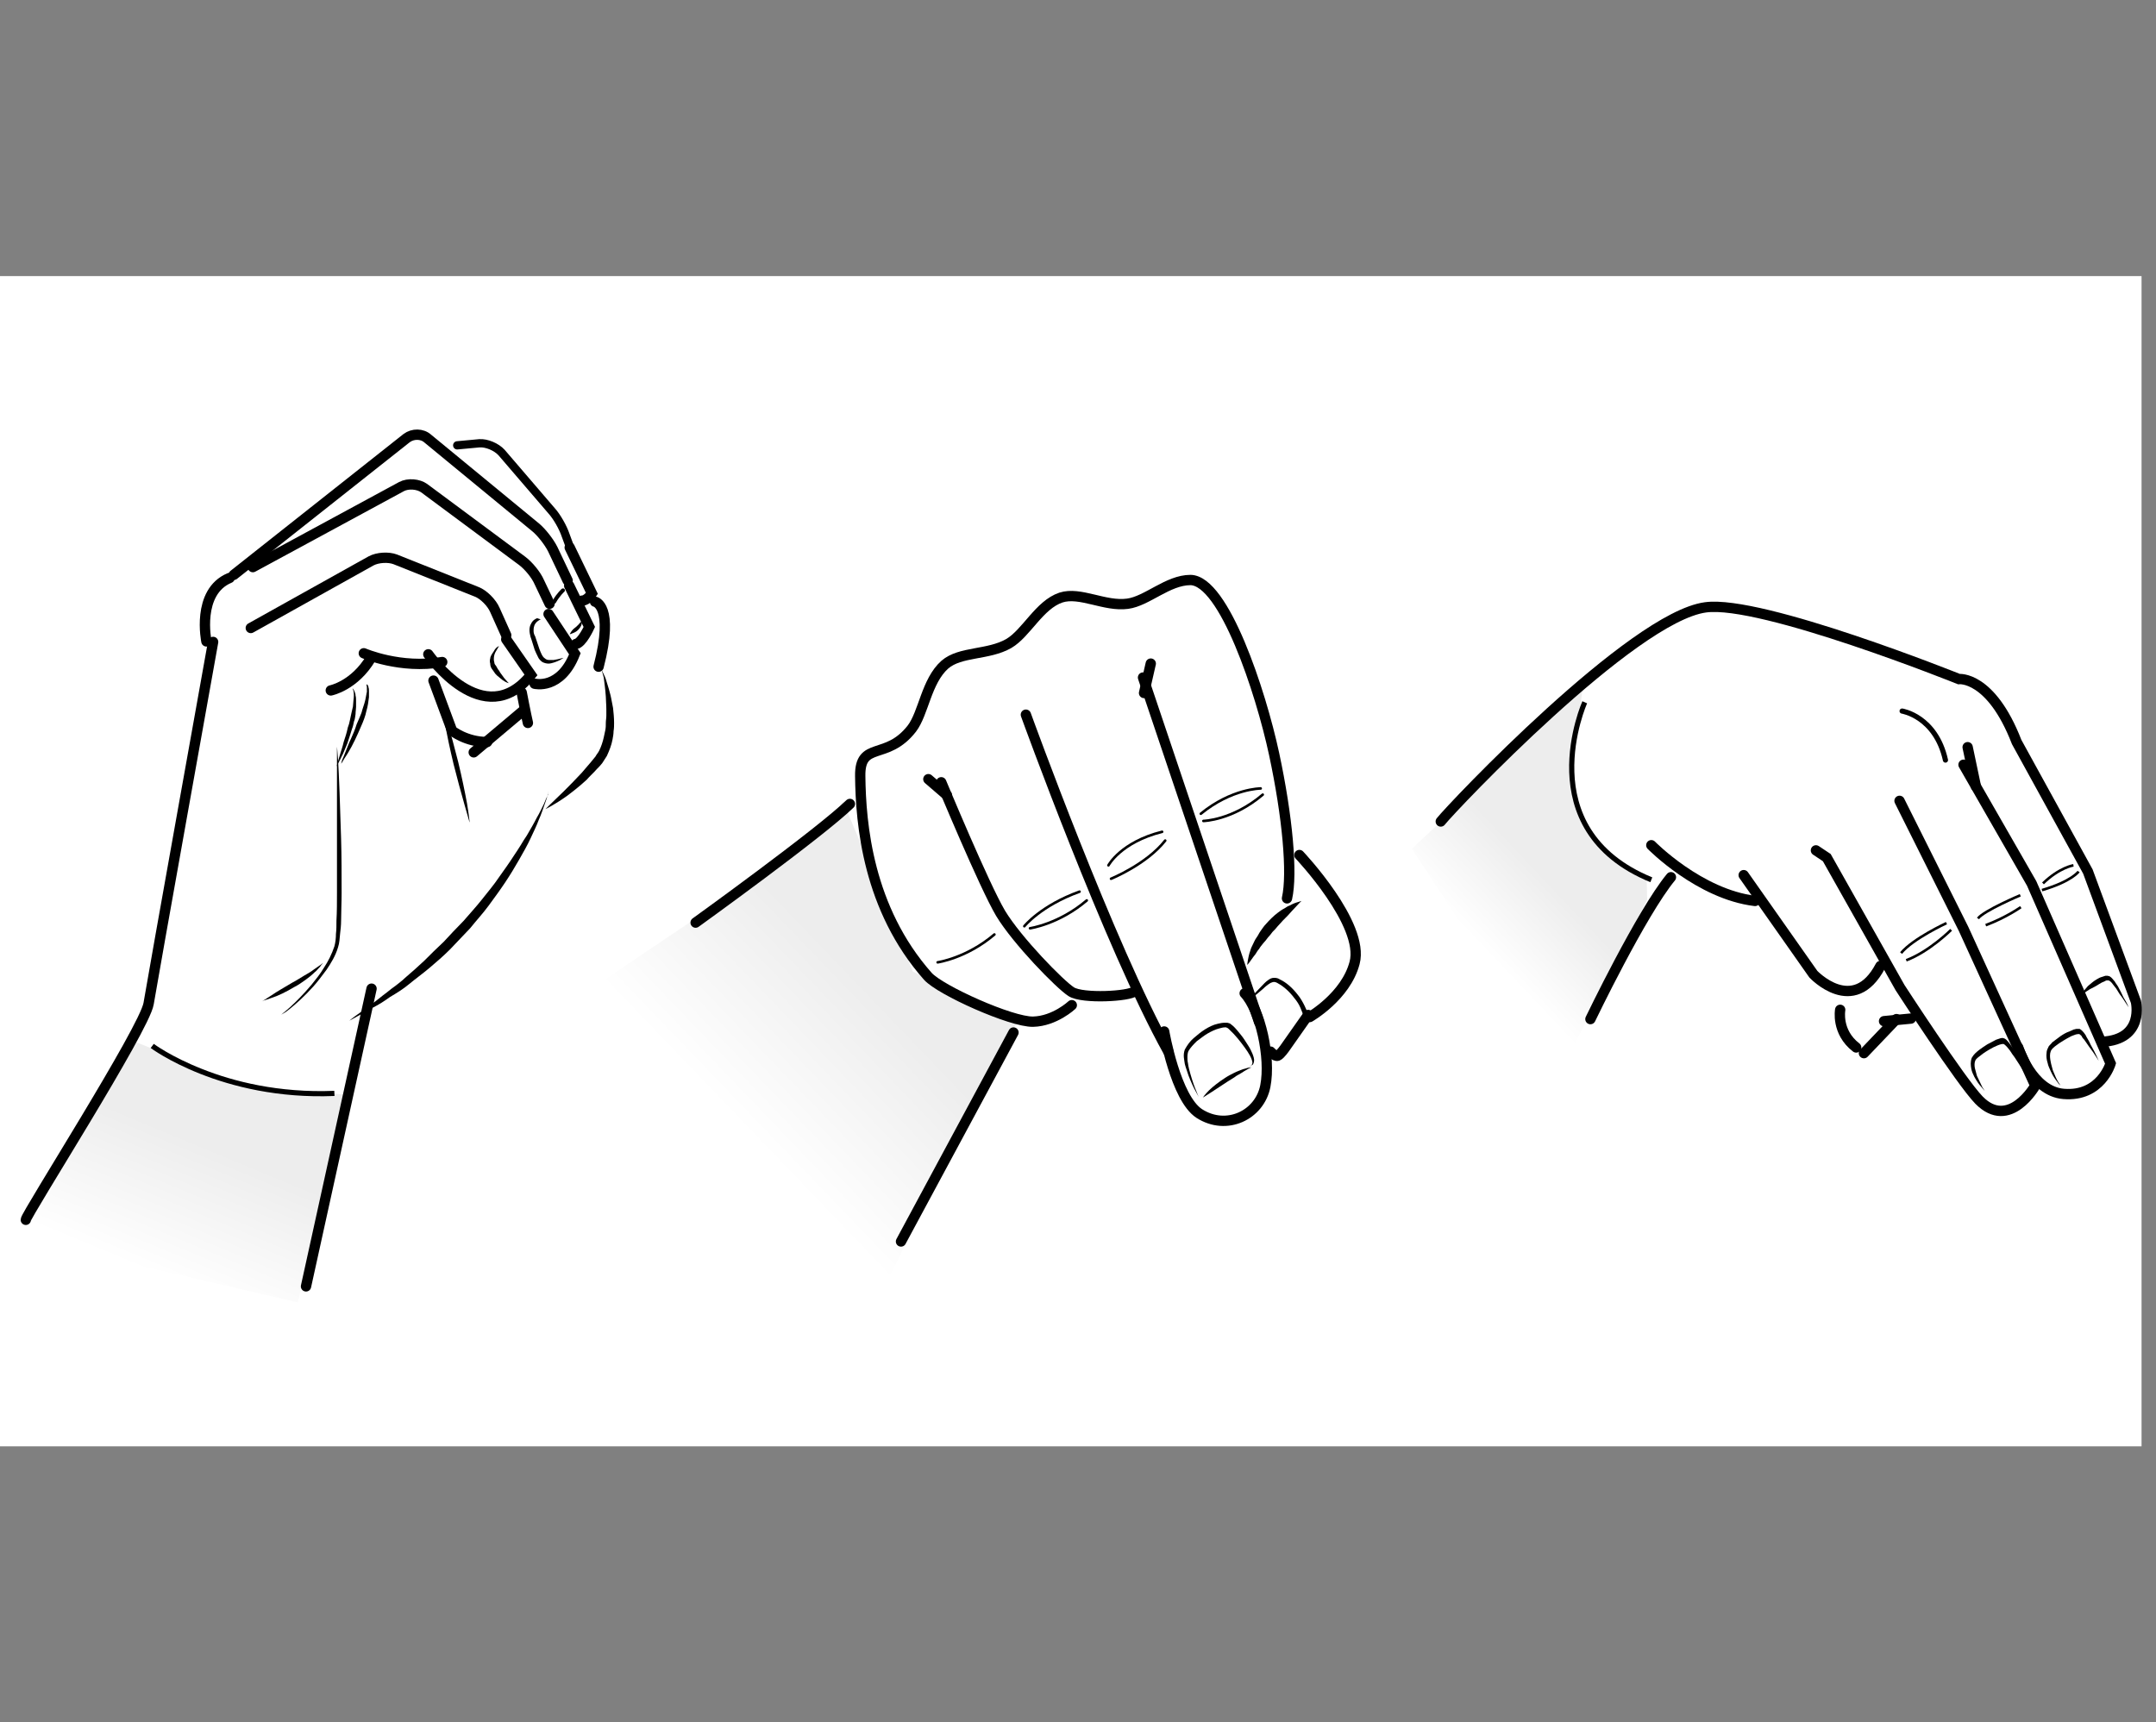 <?xml version="1.0" encoding="UTF-8"?>
<svg id="Lager_1" data-name="Lager 1" xmlns="http://www.w3.org/2000/svg" xmlns:xlink="http://www.w3.org/1999/xlink" viewBox="0 0 417.8 333.82">
  <rect x="0" y="0" width="417.8" height="333.82" fill="#808080" stroke="none"/>
  <defs>
    <style>
      .cls-1 {
        fill: url(#linear-gradient-2);
      }

      .cls-2 {
        stroke-width: 1.6px;
      }

      .cls-2, .cls-3, .cls-4, .cls-5, .cls-6, .cls-7, .cls-8 {
        fill: none;
        stroke: #000;
      }

      .cls-2, .cls-3, .cls-4, .cls-6, .cls-7 {
        stroke-linecap: round;
      }

      .cls-9 {
        fill: #fff;
      }

      .cls-3 {
        stroke-width: .75px;
      }

      .cls-5, .cls-6 {
        stroke-width: .5px;
      }

      .cls-7 {
        stroke-width: 2px;
      }

      .cls-10 {
        fill: url(#linear-gradient-3);
      }

      .cls-11 {
        fill: url(#linear-gradient);
      }
    </style>
    <linearGradient id="linear-gradient" x1="29.3" y1="1211.54" x2="39.67" y2="1186.51" gradientTransform="translate(0 -964.66)" gradientUnits="userSpaceOnUse">
      <stop offset="0" stop-color="#fff"/>
      <stop offset="1" stop-color="#ededed"/>
    </linearGradient>
    <linearGradient id="linear-gradient-2" x1="-677.58" y1="1299.09" x2="-641.76" y2="1305.78" gradientTransform="translate(-517.9 -1087.65) rotate(-54.42)" gradientUnits="userSpaceOnUse">
      <stop offset="0" stop-color="#fff"/>
      <stop offset="1" stop-color="#ededed"/>
    </linearGradient>
    <linearGradient id="linear-gradient-3" x1="477.42" y1="-295.1" x2="487.64" y2="-279.93" gradientTransform="translate(-112.32 -207.08) rotate(12.66) scale(1 -1)" gradientUnits="userSpaceOnUse">
      <stop offset="0" stop-color="#fff"/>
      <stop offset="1" stop-color="#ededed"/>
    </linearGradient>
  </defs>
  <rect class="cls-9" y="53.51" width="415" height="226.8"/>
  <g>
    <polygon class="cls-11" points="57.7 252.41 67.4 212.21 47.1 210.31 24.7 201.31 25.1 203.01 17.2 215.81 1.7 239.41 57.7 252.41"/>
    <path class="cls-8" d="m29.5,202.71s13.5,10.1,35.3,9.2"/>
    <path class="cls-7" d="m5,236.41c0-1,23-37,23.8-41.9s12.5-70.1,12.5-70.1"/>
    <path class="cls-7" d="m40,124.31s-2-9.6,4.5-12.3"/>
    <path class="cls-7" d="m48.6,121.71l23.3-13c1.3-.7,3.4-.8,4.7-.3l15.8,6.3c1.3.5,2.9,2.1,3.5,3.5l2.2,4.9"/>
    <path class="cls-7" d="m49,109.91l28.8-15.6c1.3-.7,3.3-.5,4.4.3l19,14.1c1.2.9,2.7,2.7,3.3,4.1l2,4.2"/>
    <path class="cls-2" d="m88.6,86.31l4.3-.4c1.4-.1,3.3.7,4.3,1.8l9.7,11.3c1,1.1,2.2,3.2,2.7,4.7l1.4,3.8"/>
    <path class="cls-7" d="m45.3,111.41l33.5-26.5c1.2-.9,3-.9,4.1.1l20.9,17.2c1.1.9,2.6,2.8,3.3,4.2l2.9,6.1"/>
    <path class="cls-7" d="m64.1,133.81s4.6-.9,7.8-6.3"/>
    <path class="cls-7" d="m70.5,126.61s7.1,3.1,15.2,1.7"/>
    <path class="cls-7" d="m83,126.81s10.7,15.4,19.9,4l-4.8-6.9"/>
    <path class="cls-7" d="m103.6,132.51s5,1.3,7.8-5.8l-5.1-7.7"/>
    <path class="cls-7" d="m110.3,113.51l3.9,8s-1.4,3.1-2.6,3.3"/>
    <path class="cls-7" d="m84,131.91l3.6,9.7s2.7,2.2,6.8,2.2"/>
    <line class="cls-7" x1="91.8" y1="145.81" x2="101.3" y2="137.81"/>
    <path class="cls-7" d="m101.1,134.21s.8,4.2,1.2,5.9"/>
    <path d="m68.3,133.41s.2.1.4.6c.1.2.2.5.2.8.1.3.1.7.1,1v1.2c0,.4-.1.9-.1,1.4-.1.5-.1,1-.3,1.4-.1.5-.2,1-.4,1.5-.3,1-.6,1.9-.9,2.8-.2.4-.3.8-.5,1.2-.2.4-.3.8-.5,1.1-.3.7-.6,1.2-.8,1.6-.2.4-.3.6-.3.6,0,0,.1-.2.2-.7.1-.4.3-1,.5-1.7s.5-1.5.7-2.4c.3-.9.6-1.8.8-2.8.2-.5.3-.9.4-1.4s.2-.9.3-1.4c.1-.4.2-.9.3-1.3,0-.4.1-.8.1-1.2.1-.7.1-1.3,0-1.8-.1-.3-.2-.5-.2-.5Z"/>
    <path d="m65.3,144.71s.1.9.2,2.4c.1,1.6.2,3.8.3,6.4.1,2.7.2,5.8.3,9.1.1,3.3.1,6.9.1,10.5,0,1.8-.1,3.6-.1,5.3,0,.9-.1,1.8-.2,2.6-.1.9-.1,1.7-.4,2.6-.5,1.7-1.4,3.1-2.2,4.3-.9,1.2-1.7,2.3-2.6,3.3-1.7,1.9-3.3,3.3-4.4,4.2-.6.5-1,.8-1.4,1-.3.2-.5.3-.5.3,0,0,.2-.1.5-.4.3-.2.7-.6,1.3-1.1,1.1-1,2.6-2.5,4.2-4.4.8-1,1.7-2.1,2.4-3.3.8-1.2,1.5-2.6,2-4.1.2-.7.3-1.6.3-2.4.1-.8.1-1.7.1-2.6.1-1.7.1-3.5.1-5.3v-28.4Z"/>
    <path d="m50.7,194.11s.2-.1.5-.3.8-.5,1.4-.9c.6-.4,1.2-.8,1.9-1.2s1.5-.9,2.2-1.3c.8-.4,1.5-.9,2.2-1.3.7-.4,1.4-.8,1.9-1.2.6-.4,1-.7,1.3-.9s.5-.4.5-.4c0,0-.1.2-.4.5-.1.2-.3.4-.5.6-.2.2-.4.5-.7.7-.5.5-1.1,1-1.8,1.5s-1.4,1-2.2,1.4c-1.5.9-3.1,1.7-4.4,2.1-.6.2-1.1.4-1.5.5-.2.1-.4.2-.4.2Z"/>
    <path d="m85.6,136.41s.1.3.3,1c.2.6.5,1.5.8,2.5.6,2.1,1.4,5,2.1,7.8.7,2.9,1.3,5.8,1.7,8,.2,1.1.3,2,.4,2.7.1.6.1,1,.1,1,0,0-.4-1.4-1-3.5s-1.4-5-2.1-7.8c-.7-2.9-1.3-5.8-1.7-7.9-.2-1.1-.4-2-.5-2.6,0-.9-.1-1.2-.1-1.2Z"/>
    <path class="cls-7" d="m110.4,106.11l4.3,8.9s-.9,1.4-1.9,1.4"/>
    <path class="cls-7" d="m115.3,116.61s3.8.7.7,12.6"/>
    <path d="m116.6,129.81s.2.5.6,1.3c.2.4.3.9.5,1.5s.4,1.3.6,2.1c.2.8.3,1.6.5,2.5.1.9.2,1.9.2,2.9,0,.5,0,1-.1,1.6,0,.5-.1,1.1-.2,1.6-.2,1.1-.6,2.1-1.1,3.2-.3.5-.6.9-.9,1.4-.3.4-.7.8-1,1.1-.7.8-1.4,1.4-2,2.1-1.4,1.3-2.7,2.3-3.9,3.2-2.4,1.7-4.1,2.5-4.1,2.5,0,0,1.4-1.4,3.5-3.4,1-1,2.2-2.2,3.5-3.6.6-.7,1.2-1.4,1.8-2.1.3-.4.6-.7.9-1.1.2-.4.5-.7.7-1.1.4-.8.7-1.7.9-2.6.1-.5.2-.9.3-1.4.1-.5.1-.9.1-1.4s.1-.9.1-1.4v-1.3c0-.9-.1-1.7-.1-2.4-.1-1.5-.3-2.8-.4-3.7-.3-1-.4-1.5-.4-1.5Z"/>
    <path d="m106.3,153.41s-.2,1-.8,2.6c-.3.8-.6,1.8-1.1,2.9-.4,1.1-1,2.3-1.6,3.6-.6,1.3-1.4,2.7-2.2,4.1-.8,1.4-1.7,2.9-2.7,4.4s-2.1,3-3.2,4.5-2.4,2.9-3.6,4.4c-1.3,1.4-2.6,2.7-3.9,4.1-1.3,1.3-2.7,2.5-4,3.6s-2.7,2.1-3.9,3.1c-1.2,1-2.5,1.8-3.7,2.5-1.1.8-2.2,1.5-3.2,2s-1.8,1-2.5,1.4c-1.4.8-2.2,1.2-2.2,1.2,0,0,.7-.6,2-1.5.6-.5,1.4-1,2.3-1.7.9-.6,1.9-1.5,3-2.3.5-.4,1.1-.9,1.7-1.3.6-.5,1.2-.9,1.8-1.5,1.2-1,2.4-2.1,3.7-3.3,1.2-1.2,2.5-2.5,3.8-3.7,1.2-1.3,2.5-2.7,3.8-4,1.2-1.4,2.5-2.8,3.6-4.2,1.1-1.4,2.3-2.8,3.3-4.3,1-1.4,2-2.8,2.9-4.2.5-.7.9-1.4,1.3-2,.4-.7.8-1.3,1.2-1.9.7-1.2,1.4-2.4,1.9-3.4.6-1,1-1.9,1.4-2.7.3-.8.6-1.4.8-1.8,0-.4.1-.6.1-.6Z"/>
    <line class="cls-7" x1="72" y1="191.61" x2="59.3" y2="249.31"/>
    <path d="m96.7,125.21s-.3.5-.7,1.2c-.2.4-.3.8-.3,1.3,0,.2,0,.4.1.7,0,.2.1.4.3.6.1.2.3.5.4.7.2.2.3.4.4.6.3.4.6.8.8,1.1.5.6.9,1,.9,1,0,0-.5-.1-1.2-.6-.3-.2-.7-.6-1.1-.9-.2-.2-.4-.4-.5-.6-.2-.3-.3-.4-.5-.7-.2-.3-.3-.6-.3-1-.1-.3-.1-.7,0-1,0-.3.2-.6.3-.8.1-.2.3-.4.4-.6.4-.8,1-1,1-1Z"/>
    <path d="m104.8,120.01s-.2.1-.5.3c-.3.2-.7.6-.8,1.1-.1.3-.1.6-.1.9s.1.7.3,1c.1.4.3.8.4,1.2.1.4.3.8.4,1.2.3.8.6,1.6,1.1,1.9.2.2.5.3.8.3h.9c.6-.1,1.1-.2,1.4-.3.3-.1.5-.1.5-.1,0,0-.2.1-.5.3-.2.1-.3.2-.6.3-.2.1-.5.2-.8.3-.3.1-.7.2-1,.2-.4,0-.8-.1-1.2-.3-.4-.3-.7-.6-.9-1.1-.2-.4-.4-.8-.6-1.3-.3-.9-.5-1.7-.8-2.5-.1-.4-.2-.9-.2-1.3s.1-.9.3-1.2c.3-.7.9-1,1.2-1.1.5.2.7.2.7.2Z"/>
    <path class="cls-3" d="m109.1,114.41s-.9.8-1.7,2.2"/>
    <path d="m110.4,122.91s.1-.2.3-.5c.2-.3.5-.6.8-.8.3-.3.6-.5.8-.8l.3-.3.1-.1s.1.3,0,.6c-.1.4-.4.8-.7,1.1s-.7.5-1,.6c-.4.2-.6.2-.6.2Z"/>
    <path d="m71.1,132.61s.1,0,.1.1c.1.1.2.3.2.5.1.2.1.5.1.8v1.1c-.1.8-.2,1.7-.5,2.7-.2,1-.6,2-1,2.9-.8,1.9-1.7,3.8-2.5,5.1-.4.7-.8,1.2-1,1.6s-.4.6-.4.6c0,0,.1-.3.2-.7.2-.4.4-1,.7-1.7.3-.7.6-1.6,1-2.4.4-.9.8-1.8,1.1-2.8.2-.5.4-.9.6-1.4s.4-.9.5-1.4c.3-.9.6-1.8.7-2.5.1-.4.1-.7.2-1v-.8c0-.2,0-.4-.1-.5.2-.2.1-.2.1-.2Z"/>
  </g>
  <g>
    <polygon class="cls-1" points="170.9 250.31 197.3 197.61 176.9 188.31 169.2 169.21 163.4 155.41 158.9 160.71 148 169.11 114.3 191.81 170.9 250.31"/>
    <path class="cls-7" d="m134.8,178.81s23.9-17.2,29.9-23"/>
    <path class="cls-7" d="m249.4,174.11c1.1-4.8.1-15.9-2.5-28s-9.7-33.6-16.2-33.7c-4.4,0-8.4,4.1-12.2,4.6-4.4.6-9.2-2.4-12.9-1.2-4.2,1.4-6.7,6.9-10.1,8.9-4,2.3-9.4,1.5-12.4,4.1-3.6,3.2-4.1,9.4-6.4,12.4-4.9,6.3-10.1,2.3-10,9.2.1,9.3,1.5,25.7,13.1,38.8,2.4,2.7,16.2,8.9,20.4,8.8,4.2-.1,7.5-3.2,7.5-3.2"/>
    <path class="cls-7" d="m182.4,151.61s8.3,20,11.5,25.4c3.2,5.3,11.5,13.8,13.7,15.2s11.3.9,12.3-.1"/>
    <path class="cls-7" d="m198.8,138.51s16.2,44.8,27.6,65.3"/>
    <path class="cls-7" d="m225.6,199.91s2.2,12.9,6.8,15.9c5.3,3.4,11.7.3,12.8-5.3s-1-14.8-4-18"/>
    <line class="cls-7" x1="221.5" y1="131.31" x2="244" y2="198.11"/>
    <path d="m252.2,174.61s-.7.7-1.8,1.9c-.5.6-1.1,1.2-1.8,1.9-.3.3-.6.7-1,1.1-.3.4-.6.7-1,1.1-.3.4-.6.8-.9,1.1-.3.4-.6.8-.9,1.1-.3.4-.6.7-.8,1.1-.3.3-.5.7-.7,1s-.5.6-.6.8c-.2.3-.4.5-.5.7-.3.4-.5.6-.5.6,0,0,0-.3.1-.8s.2-1.2.5-2c.1-.4.3-.8.5-1.2s.4-.9.7-1.3c.3-.4.5-.9.8-1.3s.6-.9,1-1.3c.7-.8,1.5-1.6,2.3-2.2.4-.3.8-.6,1.2-.8.4-.2.7-.5,1.1-.6.7-.4,1.3-.6,1.7-.7.3-.1.6-.2.6-.2Z"/>
    <line class="cls-7" x1="196.4" y1="200.11" x2="174.6" y2="240.61"/>
    <path class="cls-7" d="m251.8,165.71s12.7,13.4,10.7,20.9c-1.7,6.5-8.7,10.5-8.7,10.5"/>
    <path class="cls-7" d="m253.5,196.71l-4.5,6.4s-.9,1.3-1.4,1.5-1.4-.8-1.4-.8"/>
    <path d="m247.9,203.01s.3-.3.7-.8c.5-.5,1.1-1.2,1.9-2,.4-.4.8-.9,1.2-1.4.2-.3.4-.5.6-.8.2-.3.3-.5.3-.8,0-.2-.1-.6-.2-.9-.1-.3-.3-.7-.4-1-.3-.7-.7-1.3-1.2-1.9-.9-1.2-2-2.2-3.1-2.8-.3-.2-.6-.3-.8-.3s-.5.1-.7.2c-.5.3-1,.7-1.4,1.1-1.7,1.5-3,2.4-3,2.4,0,0,.3-.3.7-.8.5-.5,1.1-1.2,1.9-2,.4-.4.8-.9,1.4-1.3.3-.2.6-.4,1.1-.4s.8.1,1.1.3c1.3.6,2.5,1.7,3.5,3,.5.6.9,1.3,1.3,2.1.2.4.3.7.5,1.1.1.4.2.8.2,1.3-.1.5-.3.9-.5,1.2s-.5.6-.7.8c-.5.5-.9.9-1.4,1.3-.8.8-1.6,1.3-2.1,1.7-.6.5-.9.7-.9.7Z"/>
    <path d="m242,206.71s.1,0,.3-.1.4-.3.4-.7c-.1-.8-.7-1.8-1.5-2.9-.8-1.1-1.8-2.4-3-3.5-.1-.1-.3-.3-.4-.3-.1-.1-.1,0-.2-.1h-.2c-.4,0-.7.1-1.1.2-.8.2-1.6.6-2.3,1s-1.4,1-2.1,1.5c-.6.6-1.2,1.2-1.6,1.9-.1.2-.2.7-.2,1.1s0,.8.1,1.2c.1.8.3,1.5.5,2.2.4,1.4.8,2.5,1.1,3.2.3.8.5,1.2.5,1.2,0,0-.2-.4-.6-1.1-.4-.7-.9-1.8-1.4-3.1-.2-.7-.5-1.4-.7-2.2-.1-.8-.4-1.7,0-2.8.5-.9,1-1.6,1.7-2.2.7-.6,1.4-1.2,2.2-1.7s1.6-.9,2.5-1.1c.4-.1.9-.2,1.4-.2h.4c.1,0,.3.1.4.1.3.1.4.3.6.4.7.6,1.2,1.3,1.7,1.9.5.6.9,1.3,1.3,1.9.4.6.7,1.2.9,1.7s.4,1.1.3,1.5c0,.2-.1.4-.2.6-.1.1-.3.2-.4.2-.3.2-.4.2-.4.2Z"/>
    <line class="cls-7" x1="223" y1="128.61" x2="221.7" y2="134.31"/>
    <path d="m233.1,212.71s.4-.6,1.2-1.4c.4-.4.9-.8,1.4-1.2s1.1-.8,1.7-1.2c.6-.4,1.2-.7,1.8-1s1.2-.5,1.7-.7c.5-.1.9-.3,1.2-.3s.5-.1.5-.1c0,0-.2.1-.4.2-.3.1-.7.4-1.1.6-.4.3-1,.6-1.5.9-.5.4-1.1.7-1.7,1.1-1.2.8-2.3,1.5-3.2,2.1-.9.6-1.6,1-1.6,1Z"/>
    <path class="cls-6" d="m214.8,167.71s2.4-4.5,10.4-6.5"/>
    <path class="cls-6" d="m215.3,170.31s6.9-2.8,10.5-7.4"/>
    <path class="cls-6" d="m233.2,159.11s5.6-.1,11.5-5.1"/>
    <path class="cls-6" d="m244.3,152.81s-5.6,0-11.6,4.9"/>
    <path class="cls-6" d="m199.6,179.91s5.6-.8,11-5.4"/>
    <path class="cls-6" d="m181.7,186.51s5.6-.8,11-5.4"/>
    <path class="cls-6" d="m198.5,179.51s3.2-4,10.7-6.7"/>
    <line class="cls-7" x1="179.9" y1="151.01" x2="183.5" y2="154.11"/>
  </g>
  <g>
    <g id="Färg">
      <polygon class="cls-10" points="302.2 208.21 319.2 174.41 319.1 170.31 313.5 167.31 307.7 161.61 304.3 152.21 306.7 133.31 273.6 164.51 302.2 208.21"/>
    </g>
    <path d="m406.7,205.61s-.2-.3-.5-.8-.8-1.2-1.4-2c-.3-.4-.6-.9-.9-1.3-.2-.2-.4-.4-.5-.7-.2-.2-.4-.4-.5-.4s-.4,0-.7.1c-.3.1-.5.2-.8.3-.6.3-1.1.6-1.6.9-.5.3-1.1.7-1.6,1.1-.2.2-.5.4-.6.6-.2.2-.2.4-.3.7-.1.6,0,1.2.1,1.7.1.6.3,1.1.4,1.6.4,1,.7,1.7,1,2.2s.5.8.5.8c0,0-.1-.1-.2-.2-.1-.1-.3-.3-.4-.5-.4-.5-.9-1.2-1.3-2.1-.2-.5-.5-1-.6-1.6-.2-.6-.3-1.3-.2-2,0-.4.2-.8.4-1.2.2-.3.5-.5.7-.8.5-.4,1.1-.8,1.6-1.2.6-.4,1.1-.7,1.7-.9.3-.1.6-.3.9-.4.2,0,.3-.1.5-.1h.6c.4.2.6.5.8.7.2.3.4.5.5.8.3.5.6,1,.8,1.5,1.1,1.9,1.6,3.2,1.6,3.2Z"/>
    <path d="m392.2,207.71s-.2-.3-.5-.8-.8-1.2-1.3-2c-.3-.4-.6-.8-.9-1.3-.3-.4-.7-.9-1.1-1.2-.2-.2-.8,0-1.3.2s-1.1.5-1.6.8-1,.6-1.5,1-1,.7-1.2,1.1c-.2.4-.2,1-.1,1.5s.3,1,.4,1.5c.4.9.8,1.6,1,2.1.3.5.5.8.5.8,0,0-.2-.2-.6-.7-.4-.4-.9-1.1-1.4-2-.2-.4-.5-1-.6-1.6s-.2-1.3.1-2.1c.4-.7.9-1.1,1.4-1.5s1-.7,1.6-1.1c.6-.3,1.1-.6,1.7-.9.3-.1.6-.2.9-.3.2,0,.4-.1.5,0,.2,0,.5.2.6.3.5.5.8,1,1.2,1.5.3.5.6,1,.8,1.4.9,2,1.4,3.3,1.4,3.3Z"/>
    <path d="m412.5,195.21s-.5-.7-1.2-1.8c-.4-.5-.8-1.1-1.2-1.8-.2-.3-.5-.6-.7-.9-.2-.3-.5-.6-.8-.7h-.3c-.2,0-.3.1-.5.2-.3.1-.7.3-1,.5-.6.4-1.2.7-1.8,1-.5.3-.9.6-1.2.8-.3.2-.5.3-.5.3,0,0,.1-.2.3-.5.2-.3.6-.7,1-1.2.5-.4,1-.9,1.7-1.3.3-.2.7-.4,1.1-.5.2-.1.4-.1.6-.2h.4c.1,0,.3.1.4.1.5.3.7.7,1,1,.2.4.5.7.7,1.1.4.7.7,1.4,1,2,.7,1.1,1,1.9,1,1.9Z"/>
    <path class="cls-7" d="m279.2,159.21c2.3-2.9,37.1-39.6,51.3-41.5,10.8-1.5,49.1,13.9,49.1,13.9,0,0,6.2-.7,11.2,12.2l13.8,25.1,9.3,25.2s1.8,7.4-6.6,7.8"/>
    <path class="cls-7" d="m308.2,197.51s9.9-20.6,15.6-27.5"/>
    <path class="cls-7" d="m320,163.81s9.3,9.5,20.1,10.8"/>
    <path class="cls-7" d="m380.5,148.21l13.2,23,15.3,34.9s-1.9,6.5-9.1,5.9c-6.2-.5-8.8-9-8.8-9"/>
    <line class="cls-7" x1="381.3" y1="144.81" x2="382.9" y2="152.41"/>
    <path class="cls-7" d="m368.1,155.21l12.4,24.8,13.9,30.4s-5,8.8-10.9,2.8c-3.5-3.6-15.3-21.8-15.3-21.8l-14.2-25.2-2.1-1.4"/>
    <path class="cls-7" d="m337.9,169.61l13.5,19.2s7.8,8.3,13-1.6"/>
    <path class="cls-7" d="m356.6,195.71s-.8,4.3,3.1,7.3"/>
    <line class="cls-7" x1="361.2" y1="204.11" x2="367.5" y2="197.51"/>
    <line class="cls-7" x1="365.1" y1="197.91" x2="370.3" y2="197.41"/>
    <path class="cls-8" d="m307.1,136.11s-11,24.6,12.9,34.4"/>
    <path class="cls-4" d="m368.6,137.81s6.5,1,8.4,9.5"/>
    <path class="cls-5" d="m391.5,173.51s-7.1,3-8.2,4.5"/>
    <path class="cls-5" d="m391.6,175.81s-2.8,2-6.8,3.5"/>
    <path class="cls-5" d="m378.1,180.21s-4.2,4.2-8.7,5.9"/>
    <path class="cls-5" d="m377.2,178.91s-6.5,3-8.8,5.8"/>
    <path class="cls-5" d="m401.8,167.71s-2.7.4-5.9,3.5"/>
    <path class="cls-5" d="m402.8,168.91s-1.3,1.9-7.1,3.6"/>
  </g>
</svg>